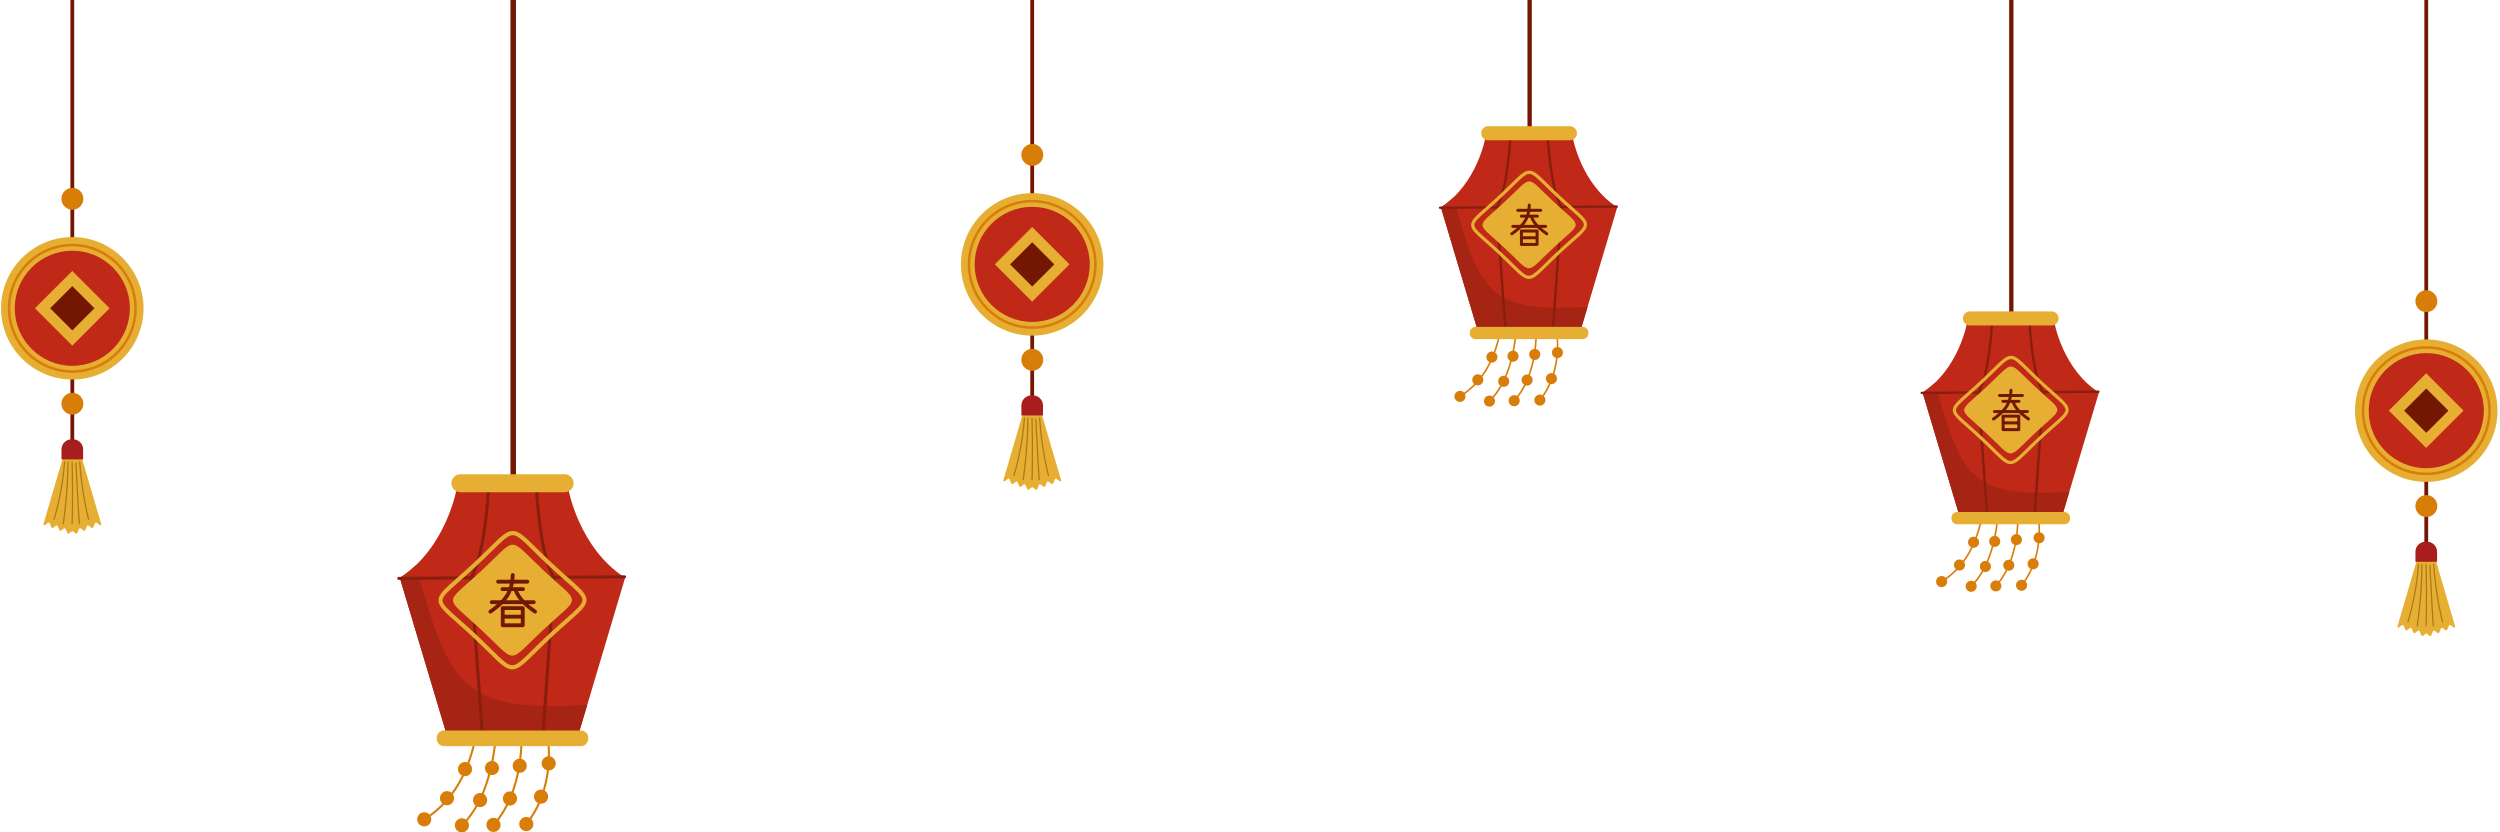 <svg width="973" height="324" viewBox="0 0 973 324" fill="none" xmlns="http://www.w3.org/2000/svg">
<path fill-rule="evenodd" clip-rule="evenodd" d="M198.67 -209.2C198.67 -209.79 199.15 -210.27 199.74 -210.27C200.33 -210.27 200.81 -209.79 200.81 -209.2V196.18C200.81 196.77 200.33 197.25 199.74 197.25C199.15 197.25 198.67 196.77 198.67 196.18V-209.2Z" fill="#731602"/>
<path fill-rule="evenodd" clip-rule="evenodd" d="M185.39 284.09C185.44 283.87 185.66 283.74 185.88 283.78C186.1 283.83 186.24 284.05 186.19 284.27L185.94 285.38C183.83 294.65 180.12 310.92 163.78 320.19C163.59 320.3 163.34 320.23 163.23 320.04C163.12 319.85 163.19 319.6 163.38 319.49C179.41 310.39 183.07 294.35 185.15 285.21L185.39 284.09Z" fill="#D87D07"/>
<path fill-rule="evenodd" clip-rule="evenodd" d="M180.84 296.59C182.36 296.51 183.65 297.68 183.73 299.19C183.81 300.71 182.64 302.01 181.13 302.09C179.61 302.17 178.31 301 178.24 299.49C178.15 297.97 179.32 296.67 180.84 296.59Z" fill="#D87D07"/>
<path fill-rule="evenodd" clip-rule="evenodd" d="M173.84 307.9C175.36 307.82 176.66 308.99 176.73 310.5C176.81 312.02 175.64 313.32 174.12 313.4C172.6 313.48 171.3 312.31 171.23 310.8C171.15 309.28 172.32 307.98 173.84 307.9Z" fill="#D87D07"/>
<path fill-rule="evenodd" clip-rule="evenodd" d="M164.96 316.14C166.48 316.06 167.78 317.23 167.86 318.75C167.94 320.27 166.77 321.56 165.25 321.64C163.73 321.72 162.44 320.55 162.36 319.04C162.27 317.52 163.44 316.22 164.96 316.14Z" fill="#D87D07"/>
<path fill-rule="evenodd" clip-rule="evenodd" d="M192.67 283.22C192.67 282.99 192.85 282.81 193.08 282.81C193.3 282.81 193.48 282.99 193.48 283.22C193.48 283.3 193.5 309.92 178.73 322.76C178.56 322.91 178.3 322.89 178.16 322.72C178.01 322.55 178.03 322.3 178.2 322.15C192.69 309.55 192.67 283.29 192.67 283.22Z" fill="#D87D07"/>
<path fill-rule="evenodd" clip-rule="evenodd" d="M190.79 296.25C192.26 295.87 193.76 296.76 194.14 298.23C194.52 299.7 193.63 301.2 192.16 301.58C190.69 301.96 189.19 301.07 188.81 299.6C188.43 298.13 189.32 296.63 190.79 296.25Z" fill="#D87D07"/>
<path fill-rule="evenodd" clip-rule="evenodd" d="M186.17 308.72C187.64 308.34 189.14 309.23 189.52 310.7C189.9 312.17 189.01 313.67 187.54 314.05C186.07 314.43 184.57 313.54 184.19 312.07C183.81 310.6 184.69 309.1 186.17 308.72Z" fill="#D87D07"/>
<path fill-rule="evenodd" clip-rule="evenodd" d="M179.09 318.55C180.56 318.17 182.06 319.06 182.44 320.53C182.82 322 181.93 323.51 180.46 323.88C178.99 324.26 177.49 323.37 177.11 321.9C176.73 320.44 177.62 318.93 179.09 318.55Z" fill="#D87D07"/>
<path fill-rule="evenodd" clip-rule="evenodd" d="M202.52 284.73C202.51 284.51 202.68 284.31 202.9 284.3C203.12 284.29 203.32 284.46 203.33 284.68C203.33 284.75 205.02 308.88 191.12 322.65C190.96 322.81 190.7 322.81 190.55 322.65C190.39 322.49 190.39 322.24 190.55 322.08C204.18 308.56 202.52 284.79 202.52 284.73Z" fill="#D87D07"/>
<path fill-rule="evenodd" clip-rule="evenodd" d="M201.42 295.41C202.86 294.94 204.42 295.72 204.89 297.17C205.36 298.62 204.58 300.17 203.13 300.65C201.69 301.12 200.13 300.34 199.65 298.89C199.19 297.44 199.97 295.89 201.42 295.41Z" fill="#D87D07"/>
<path fill-rule="evenodd" clip-rule="evenodd" d="M197.62 308.15C199.06 307.68 200.62 308.46 201.1 309.91C201.57 311.36 200.79 312.91 199.34 313.39C197.9 313.86 196.34 313.08 195.86 311.63C195.39 310.19 196.18 308.63 197.62 308.15Z" fill="#D87D07"/>
<path fill-rule="evenodd" clip-rule="evenodd" d="M191.21 318.43C192.65 317.96 194.21 318.74 194.69 320.19C195.16 321.64 194.38 323.19 192.93 323.67C191.48 324.14 189.93 323.36 189.45 321.91C188.97 320.46 189.76 318.91 191.21 318.43Z" fill="#D87D07"/>
<path fill-rule="evenodd" clip-rule="evenodd" d="M212.85 287.8C212.82 287.58 212.97 287.37 213.19 287.34C213.41 287.31 213.62 287.46 213.65 287.68C213.66 287.74 216.98 307.75 203.99 322.39C203.84 322.56 203.59 322.57 203.42 322.42C203.25 322.27 203.24 322.02 203.38 321.85C216.12 307.49 212.86 287.85 212.85 287.8Z" fill="#D87D07"/>
<path fill-rule="evenodd" clip-rule="evenodd" d="M212.53 294.54C213.94 293.97 215.55 294.66 216.11 296.07C216.68 297.48 215.99 299.09 214.58 299.65C213.17 300.22 211.56 299.53 211 298.12C210.43 296.71 211.12 295.11 212.53 294.54Z" fill="#D87D07"/>
<path fill-rule="evenodd" clip-rule="evenodd" d="M209.55 307.5C210.96 306.93 212.56 307.62 213.13 309.03C213.7 310.44 213.01 312.05 211.6 312.61C210.19 313.18 208.58 312.49 208.02 311.08C207.46 309.67 208.14 308.07 209.55 307.5Z" fill="#D87D07"/>
<path fill-rule="evenodd" clip-rule="evenodd" d="M203.81 318.17C205.22 317.6 206.83 318.29 207.39 319.7C207.95 321.11 207.27 322.71 205.86 323.28C204.45 323.84 202.85 323.16 202.28 321.75C201.72 320.34 202.4 318.74 203.81 318.17Z" fill="#D87D07"/>
<path fill-rule="evenodd" clip-rule="evenodd" d="M177.76 190.16C177.76 190.16 173.72 213.35 155.52 224.94C184.81 224.94 214.1 224.94 243.4 224.94C225.21 213.35 221.16 190.16 221.16 190.16C206.19 189.8 192.73 189.8 177.76 190.16Z" fill="#C02817"/>
<path fill-rule="evenodd" clip-rule="evenodd" d="M161.78 220.05C159.91 221.82 157.83 223.48 155.52 224.95H163.17C162.72 223.36 162.26 221.73 161.78 220.05Z" fill="#C02817"/>
<path fill-rule="evenodd" clip-rule="evenodd" d="M155.56 224.73L243.36 224.63L225.55 284.44L173.45 284.54L155.56 224.73Z" fill="#C02817"/>
<path fill-rule="evenodd" clip-rule="evenodd" d="M155.56 224.73L163.1 224.72C175.38 267.89 180.72 277 228.54 274.37L225.54 284.44L173.44 284.54L155.56 224.73Z" fill="#A52414"/>
<path fill-rule="evenodd" clip-rule="evenodd" d="M190.11 190.26C190.11 190.26 188.99 215.29 183.4 224.78C194.11 224.78 204.82 224.78 215.53 224.78C209.94 215.29 208.82 190.26 208.82 190.26C201.55 189.86 197.37 189.86 190.11 190.26Z" fill="#C02817"/>
<path fill-rule="evenodd" clip-rule="evenodd" d="M190.68 190.83C190.49 194.39 189.19 214.89 184.41 224.19H214.52C209.74 214.89 208.44 194.4 208.25 190.83C204.9 190.65 202.19 190.56 199.47 190.56C196.74 190.55 194.03 190.64 190.68 190.83ZM182.88 224.48C188.33 215.24 189.48 190.94 189.51 190.25C189.52 189.94 189.76 189.68 190.07 189.67C193.73 189.47 196.6 189.36 199.46 189.36C202.31 189.36 205.18 189.46 208.85 189.67C209.15 189.69 209.4 189.93 209.41 190.24C209.41 190.31 210.52 215.08 216.03 224.46C216.09 224.55 216.13 224.67 216.13 224.79C216.13 225.12 215.86 225.39 215.53 225.39H183.4C183.3 225.39 183.19 225.36 183.1 225.31C182.81 225.13 182.72 224.76 182.88 224.48Z" fill="#881E0E"/>
<path fill-rule="evenodd" clip-rule="evenodd" d="M183.3 224.88L215.62 224.83L211.19 287.79L187.89 287.85L183.3 224.88Z" fill="#C02817"/>
<path fill-rule="evenodd" clip-rule="evenodd" d="M212.11 274.76L211.19 287.8L187.89 287.85L186.55 269.52C192.7 272.98 200.77 274.53 212.11 274.76Z" fill="#A52414"/>
<path fill-rule="evenodd" clip-rule="evenodd" d="M183.34 224.29L215.62 224.24C215.95 224.24 216.22 224.51 216.22 224.84V224.88L211.79 287.84C211.77 288.17 211.48 288.42 211.15 288.4L187.89 288.44C187.57 288.44 187.32 288.19 187.3 287.89L182.71 224.93C182.69 224.6 182.93 224.31 183.26 224.29C183.28 224.28 183.31 224.28 183.34 224.29ZM214.98 225.43L183.94 225.48L188.44 287.25L210.63 287.2L214.98 225.43Z" fill="#881E0E"/>
<path fill-rule="evenodd" clip-rule="evenodd" d="M179.17 184.58H219.76C221.68 184.58 223.26 186.15 223.26 188.08C223.26 190 221.69 191.58 219.76 191.58H179.17C177.25 191.58 175.67 190.01 175.67 188.08C175.67 186.15 177.24 184.58 179.17 184.58Z" fill="#E6AF33"/>
<path fill-rule="evenodd" clip-rule="evenodd" d="M155.21 225.69C154.88 225.69 154.61 225.43 154.61 225.1C154.61 224.77 154.87 224.51 155.2 224.51L243.06 223.91C243.39 223.91 243.66 224.17 243.66 224.5C243.66 224.83 243.4 225.09 243.07 225.09L155.21 225.69Z" fill="#881E0E"/>
<path fill-rule="evenodd" clip-rule="evenodd" d="M172.8 284.31H226.12C227.66 284.31 228.93 285.57 228.93 287.12V287.59C228.93 289.13 227.67 290.4 226.12 290.4H172.8C171.26 290.4 169.99 289.14 169.99 287.59V287.12C169.99 285.58 171.26 284.31 172.8 284.31Z" fill="#E6AF33"/>
<path fill-rule="evenodd" clip-rule="evenodd" d="M185.25 220.44C182.72 222.79 180.56 224.7 178.76 226.29C174.41 230.13 172.24 232.04 172.23 233.67C172.22 235.29 174.38 237.19 178.7 241.01C180.49 242.59 182.63 244.48 185.15 246.83C187.66 249.18 189.69 251.18 191.38 252.85C195.48 256.9 197.54 258.92 199.35 258.92C201.18 258.92 203.25 256.88 207.39 252.81C209.1 251.13 211.15 249.12 213.67 246.76C216.2 244.41 218.36 242.5 220.16 240.91C224.51 237.07 226.68 235.16 226.69 233.53C226.7 231.91 224.54 230.01 220.22 226.19C218.43 224.61 216.29 222.72 213.77 220.37C211.26 218.02 209.23 216.02 207.54 214.35C203.44 210.3 201.38 208.28 199.57 208.28C197.74 208.28 195.67 210.32 191.53 214.39C189.83 216.07 187.78 218.08 185.25 220.44ZM177.74 225.05C179.54 223.46 181.7 221.56 184.2 219.23C186.7 216.9 188.75 214.89 190.45 213.21C194.89 208.84 197.11 206.65 199.56 206.65C202.02 206.64 204.22 208.82 208.64 213.17C210.33 214.84 212.36 216.84 214.84 219.16C217.32 221.48 219.46 223.37 221.25 224.95C225.93 229.09 228.28 231.16 228.27 233.53C228.26 235.89 225.9 237.97 221.19 242.13C219.39 243.72 217.23 245.62 214.73 247.95C212.23 250.28 210.18 252.29 208.48 253.97C204.04 258.34 201.82 260.53 199.37 260.53C196.91 260.54 194.71 258.36 190.29 254.01C188.6 252.34 186.57 250.34 184.09 248.02C181.61 245.7 179.46 243.81 177.68 242.23C173 238.09 170.65 236.02 170.66 233.65C170.66 231.29 173.02 229.21 177.74 225.05Z" fill="#E6AF33"/>
<path fill-rule="evenodd" clip-rule="evenodd" d="M187.28 222.22C172.65 235.84 172.67 231.46 187.19 245.01C201.71 258.56 197.01 258.57 211.63 244.95C226.26 231.33 226.24 235.71 211.72 222.16C197.21 208.61 201.91 208.6 187.28 222.22Z" fill="#E6AF33"/>
<path fill-rule="evenodd" clip-rule="evenodd" d="M193.87 227.13C193.46 227.13 193.12 226.8 193.12 226.38C193.12 225.97 193.45 225.63 193.87 225.63H205.25C205.66 225.63 206 225.96 206 226.38C206 226.79 205.67 227.13 205.25 227.13H193.87Z" fill="#731602"/>
<path fill-rule="evenodd" clip-rule="evenodd" d="M195.57 230.03C195.16 230.03 194.82 229.7 194.82 229.28C194.82 228.87 195.15 228.53 195.57 228.53H203.55C203.96 228.53 204.3 228.86 204.3 229.28C204.3 229.69 203.97 230.03 203.55 230.03H195.57Z" fill="#731602"/>
<path fill-rule="evenodd" clip-rule="evenodd" d="M191.37 235.12C190.96 235.12 190.62 234.79 190.62 234.37C190.62 233.96 190.95 233.62 191.37 233.62H207.74C208.15 233.62 208.49 233.95 208.49 234.37C208.49 234.78 208.16 235.12 207.74 235.12H191.37Z" fill="#731602"/>
<path fill-rule="evenodd" clip-rule="evenodd" d="M198.81 223.77C198.82 223.36 199.16 223.03 199.57 223.04C199.98 223.05 200.31 223.39 200.3 223.8C200.2 227.71 199.2 230.53 197.58 232.84C195.98 235.13 193.8 236.87 191.3 238.66C190.97 238.9 190.5 238.82 190.26 238.49C190.02 238.16 190.1 237.69 190.43 237.45C192.82 235.74 194.88 234.09 196.35 231.99C197.82 229.92 198.72 227.35 198.81 223.77Z" fill="#731602"/>
<path fill-rule="evenodd" clip-rule="evenodd" d="M199.84 229.61C199.7 229.22 199.9 228.8 200.28 228.65C200.67 228.51 201.09 228.71 201.24 229.09C201.91 230.91 202.91 232.39 204.16 233.7C205.44 235.04 206.97 236.23 208.68 237.45C209.01 237.69 209.09 238.15 208.85 238.49C208.61 238.82 208.15 238.9 207.81 238.66C206.04 237.4 204.43 236.15 203.08 234.72C201.69 233.28 200.58 231.64 199.84 229.61Z" fill="#731602"/>
<path fill-rule="evenodd" clip-rule="evenodd" d="M195.67 235.92H203.46C203.87 235.92 204.21 236.25 204.21 236.67V243.36C204.21 243.77 203.88 244.11 203.46 244.11H195.67C195.26 244.11 194.92 243.78 194.92 243.36V236.67C194.92 236.25 195.25 235.92 195.67 235.92ZM202.7 237.41H196.41V242.6H202.7V237.41Z" fill="#731602"/>
<path fill-rule="evenodd" clip-rule="evenodd" d="M196.06 240.76C195.65 240.76 195.31 240.43 195.31 240.01C195.31 239.6 195.64 239.26 196.06 239.26H203.05C203.46 239.26 203.8 239.59 203.8 240.01C203.8 240.42 203.47 240.76 203.05 240.76H196.06Z" fill="#731602"/>
<path fill-rule="evenodd" clip-rule="evenodd" d="M781.96 -187.09C781.96 -187.55 782.34 -187.93 782.8 -187.93C783.26 -187.93 783.64 -187.55 783.64 -187.09V130.28C783.64 130.75 783.26 131.12 782.8 131.12C782.33 131.12 781.96 130.74 781.96 130.28V-187.09Z" fill="#731602"/>
<path fill-rule="evenodd" clip-rule="evenodd" d="M771.57 199.1C771.61 198.93 771.78 198.82 771.95 198.86C772.12 198.9 772.23 199.07 772.19 199.24L771.99 200.11C770.34 207.37 767.43 220.1 754.64 227.36C754.49 227.45 754.29 227.39 754.21 227.24C754.12 227.09 754.18 226.89 754.33 226.81C766.88 219.69 769.74 207.13 771.37 199.97L771.57 199.1Z" fill="#D87D07"/>
<path fill-rule="evenodd" clip-rule="evenodd" d="M768 208.89C769.19 208.83 770.2 209.74 770.27 210.93C770.33 212.12 769.42 213.13 768.23 213.2C767.04 213.26 766.03 212.35 765.96 211.16C765.9 209.97 766.82 208.96 768 208.89Z" fill="#D87D07"/>
<path fill-rule="evenodd" clip-rule="evenodd" d="M762.52 217.74C763.71 217.68 764.72 218.59 764.79 219.78C764.85 220.97 763.94 221.99 762.75 222.05C761.56 222.11 760.55 221.2 760.48 220.01C760.42 218.82 761.33 217.81 762.52 217.74Z" fill="#D87D07"/>
<path fill-rule="evenodd" clip-rule="evenodd" d="M755.57 224.2C756.76 224.14 757.77 225.05 757.84 226.24C757.9 227.43 756.99 228.44 755.8 228.51C754.61 228.57 753.6 227.66 753.53 226.47C753.47 225.27 754.38 224.26 755.57 224.2Z" fill="#D87D07"/>
<path fill-rule="evenodd" clip-rule="evenodd" d="M777.27 198.42C777.27 198.24 777.41 198.1 777.59 198.1C777.77 198.1 777.91 198.24 777.91 198.42C777.91 198.48 777.92 219.33 766.36 229.37C766.23 229.49 766.03 229.47 765.91 229.34C765.8 229.21 765.81 229.01 765.94 228.89C777.28 219.03 777.27 198.48 777.27 198.42Z" fill="#D87D07"/>
<path fill-rule="evenodd" clip-rule="evenodd" d="M775.8 208.62C776.95 208.32 778.13 209.02 778.43 210.17C778.73 211.32 778.03 212.5 776.88 212.8C775.73 213.1 774.55 212.4 774.25 211.25C773.95 210.1 774.64 208.92 775.8 208.62Z" fill="#D87D07"/>
<path fill-rule="evenodd" clip-rule="evenodd" d="M772.18 218.39C773.33 218.09 774.51 218.79 774.81 219.94C775.11 221.09 774.41 222.27 773.26 222.57C772.11 222.87 770.93 222.17 770.63 221.02C770.33 219.86 771.02 218.68 772.18 218.39Z" fill="#D87D07"/>
<path fill-rule="evenodd" clip-rule="evenodd" d="M766.64 226.09C767.79 225.79 768.97 226.49 769.27 227.64C769.57 228.79 768.87 229.97 767.72 230.27C766.57 230.57 765.389 229.87 765.089 228.72C764.789 227.56 765.49 226.38 766.64 226.09Z" fill="#D87D07"/>
<path fill-rule="evenodd" clip-rule="evenodd" d="M784.98 199.6C784.97 199.42 785.1 199.27 785.28 199.26C785.46 199.25 785.61 199.38 785.62 199.56C785.62 199.61 786.94 218.5 776.06 229.29C775.93 229.41 775.73 229.41 775.61 229.29C775.49 229.17 775.49 228.97 775.61 228.84C786.28 218.26 784.98 199.65 784.98 199.6Z" fill="#D87D07"/>
<path fill-rule="evenodd" clip-rule="evenodd" d="M784.12 207.97C785.25 207.6 786.47 208.21 786.84 209.35C787.21 210.48 786.59 211.7 785.46 212.07C784.33 212.44 783.11 211.83 782.74 210.69C782.37 209.55 782.99 208.34 784.12 207.97Z" fill="#D87D07"/>
<path fill-rule="evenodd" clip-rule="evenodd" d="M781.15 217.94C782.28 217.57 783.5 218.18 783.87 219.32C784.24 220.45 783.62 221.67 782.49 222.04C781.36 222.41 780.14 221.8 779.77 220.66C779.4 219.53 780.01 218.32 781.15 217.94Z" fill="#D87D07"/>
<path fill-rule="evenodd" clip-rule="evenodd" d="M776.12 225.99C777.25 225.62 778.469 226.23 778.839 227.37C779.209 228.5 778.599 229.72 777.459 230.09C776.329 230.46 775.11 229.85 774.74 228.71C774.38 227.58 774.99 226.36 776.12 225.99Z" fill="#D87D07"/>
<path fill-rule="evenodd" clip-rule="evenodd" d="M793.07 202.01C793.04 201.84 793.16 201.67 793.33 201.65C793.5 201.62 793.67 201.74 793.69 201.92C793.7 201.96 796.3 217.63 786.13 229.09C786.01 229.22 785.81 229.23 785.68 229.12C785.55 229 785.54 228.8 785.65 228.67C795.63 217.43 793.08 202.05 793.07 202.01Z" fill="#D87D07"/>
<path fill-rule="evenodd" clip-rule="evenodd" d="M792.82 207.29C793.93 206.85 795.18 207.38 795.62 208.49C796.06 209.6 795.53 210.85 794.42 211.29C793.31 211.73 792.06 211.2 791.62 210.09C791.18 208.98 791.71 207.73 792.82 207.29Z" fill="#D87D07"/>
<path fill-rule="evenodd" clip-rule="evenodd" d="M790.49 217.43C791.59 216.99 792.85 217.52 793.29 218.63C793.73 219.74 793.2 220.99 792.09 221.43C790.98 221.87 789.73 221.34 789.29 220.23C788.85 219.13 789.38 217.88 790.49 217.43Z" fill="#D87D07"/>
<path fill-rule="evenodd" clip-rule="evenodd" d="M785.989 225.79C787.089 225.35 788.35 225.88 788.79 226.99C789.23 228.09 788.699 229.35 787.589 229.79C786.479 230.23 785.23 229.7 784.79 228.59C784.35 227.48 784.889 226.23 785.989 225.79Z" fill="#D87D07"/>
<path fill-rule="evenodd" clip-rule="evenodd" d="M765.6 125.57C765.6 125.57 762.43 143.72 748.19 152.8C771.12 152.8 794.06 152.8 816.99 152.8C802.75 143.72 799.58 125.57 799.58 125.57C787.86 125.29 777.32 125.29 765.6 125.57Z" fill="#C02817"/>
<path fill-rule="evenodd" clip-rule="evenodd" d="M753.09 148.96C751.62 150.35 750 151.65 748.19 152.8H754.18C753.82 151.56 753.46 150.28 753.09 148.96Z" fill="#C02817"/>
<path fill-rule="evenodd" clip-rule="evenodd" d="M748.22 152.63L816.96 152.55L803.01 199.38L762.22 199.45L748.22 152.63Z" fill="#C02817"/>
<path fill-rule="evenodd" clip-rule="evenodd" d="M748.22 152.63L754.13 152.62C763.74 186.41 767.93 193.55 805.36 191.49L803.01 199.37L762.22 199.45L748.22 152.63Z" fill="#A52414"/>
<path fill-rule="evenodd" clip-rule="evenodd" d="M775.26 125.64C775.26 125.64 774.38 145.24 770.01 152.67C778.39 152.67 786.78 152.67 795.16 152.67C790.78 145.24 789.91 125.64 789.91 125.64C784.22 125.33 780.95 125.33 775.26 125.64Z" fill="#C02817"/>
<path fill-rule="evenodd" clip-rule="evenodd" d="M775.71 126.09C775.56 128.88 774.54 144.93 770.8 152.21H794.38C790.64 144.93 789.62 128.88 789.47 126.09C786.84 125.95 784.72 125.88 782.59 125.88C780.45 125.87 778.33 125.95 775.71 126.09ZM769.61 152.43C773.87 145.2 774.78 126.17 774.8 125.63C774.8 125.39 775 125.19 775.24 125.17C778.11 125.01 780.35 124.93 782.59 124.93C784.82 124.93 787.07 125.01 789.94 125.17C790.18 125.18 790.37 125.37 790.38 125.61C790.38 125.67 791.25 145.06 795.56 152.4C795.61 152.47 795.64 152.56 795.64 152.66C795.64 152.92 795.43 153.13 795.17 153.13H770.02C769.94 153.13 769.86 153.11 769.78 153.07C769.55 152.94 769.48 152.65 769.61 152.43Z" fill="#881E0E"/>
<path fill-rule="evenodd" clip-rule="evenodd" d="M769.93 152.75L795.24 152.71L791.77 202L773.52 202.04L769.93 152.75Z" fill="#C02817"/>
<path fill-rule="evenodd" clip-rule="evenodd" d="M792.49 191.8L791.77 202.01L773.53 202.05L772.48 187.7C777.29 190.41 783.61 191.62 792.49 191.8Z" fill="#A52414"/>
<path fill-rule="evenodd" clip-rule="evenodd" d="M769.96 152.28L795.23 152.24C795.49 152.24 795.7 152.45 795.7 152.71V152.74L792.23 202.03C792.21 202.29 791.99 202.48 791.73 202.47L773.52 202.51C773.27 202.51 773.07 202.32 773.05 202.08L769.46 152.79C769.44 152.53 769.64 152.31 769.89 152.29C769.92 152.28 769.94 152.28 769.96 152.28ZM794.74 153.18L770.44 153.22L773.96 201.58L791.33 201.54L794.74 153.18Z" fill="#881E0E"/>
<path fill-rule="evenodd" clip-rule="evenodd" d="M766.7 121.19H798.48C799.99 121.19 801.22 122.42 801.22 123.93C801.22 125.44 799.99 126.67 798.48 126.67H766.7C765.19 126.67 763.96 125.44 763.96 123.93C763.96 122.43 765.19 121.19 766.7 121.19Z" fill="#E6AF33"/>
<path fill-rule="evenodd" clip-rule="evenodd" d="M747.94 153.38C747.68 153.38 747.47 153.17 747.47 152.92C747.47 152.67 747.68 152.46 747.93 152.46L816.71 151.99C816.97 151.99 817.18 152.19 817.18 152.45C817.18 152.7 816.97 152.91 816.72 152.91L747.94 153.38Z" fill="#881E0E"/>
<path fill-rule="evenodd" clip-rule="evenodd" d="M761.71 199.28H803.46C804.67 199.28 805.66 200.27 805.66 201.48V201.85C805.66 203.06 804.67 204.05 803.46 204.05H761.71C760.5 204.05 759.51 203.06 759.51 201.85V201.48C759.52 200.27 760.5 199.28 761.71 199.28Z" fill="#E6AF33"/>
<path fill-rule="evenodd" clip-rule="evenodd" d="M771.46 149.27C769.48 151.11 767.79 152.61 766.38 153.85C762.98 156.85 761.27 158.35 761.27 159.62C761.26 160.89 762.95 162.38 766.33 165.36C767.73 166.6 769.41 168.08 771.38 169.92C773.35 171.76 774.94 173.32 776.26 174.63C779.47 177.8 781.08 179.39 782.5 179.38C783.93 179.38 785.55 177.78 788.79 174.6C790.13 173.28 791.73 171.71 793.71 169.86C795.69 168.02 797.38 166.53 798.79 165.28C802.2 162.28 803.9 160.78 803.9 159.51C803.91 158.24 802.22 156.75 798.84 153.77C797.44 152.53 795.76 151.05 793.79 149.21C791.82 147.37 790.23 145.81 788.91 144.5C785.7 141.33 784.09 139.74 782.67 139.75C781.24 139.75 779.62 141.35 776.38 144.54C775.05 145.85 773.44 147.43 771.46 149.27ZM765.58 152.88C766.99 151.64 768.68 150.15 770.64 148.32C772.6 146.49 774.2 144.92 775.53 143.61C779.01 140.19 780.75 138.48 782.66 138.47C784.58 138.46 786.31 140.17 789.77 143.58C791.09 144.89 792.68 146.45 794.63 148.27C796.57 150.08 798.25 151.57 799.65 152.8C803.32 156.04 805.15 157.66 805.14 159.51C805.13 161.36 803.29 162.99 799.6 166.24C798.19 167.48 796.5 168.97 794.54 170.8C792.58 172.63 790.98 174.2 789.65 175.51C786.17 178.93 784.43 180.64 782.51 180.65C780.59 180.66 778.86 178.95 775.4 175.54C774.08 174.23 772.49 172.67 770.54 170.85C768.6 169.04 766.92 167.55 765.52 166.32C761.85 163.08 760.02 161.46 760.03 159.61C760.04 157.76 761.89 156.14 765.58 152.88Z" fill="#E6AF33"/>
<path fill-rule="evenodd" clip-rule="evenodd" d="M773.05 150.67C761.6 161.34 761.61 157.9 772.98 168.52C784.35 179.13 780.67 179.14 792.12 168.47C803.57 157.8 803.56 161.24 792.19 150.62C780.82 140.01 784.5 140 773.05 150.67Z" fill="#E6AF33"/>
<path fill-rule="evenodd" clip-rule="evenodd" d="M778.21 154.51C777.89 154.51 777.63 154.25 777.63 153.92C777.63 153.6 777.89 153.34 778.21 153.34H787.12C787.44 153.34 787.7 153.6 787.7 153.92C787.7 154.24 787.44 154.51 787.12 154.51H778.21Z" fill="#731602"/>
<path fill-rule="evenodd" clip-rule="evenodd" d="M779.54 156.78C779.22 156.78 778.96 156.52 778.96 156.2C778.96 155.88 779.22 155.62 779.54 155.62H785.79C786.11 155.62 786.37 155.88 786.37 156.2C786.37 156.52 786.11 156.78 785.79 156.78H779.54Z" fill="#731602"/>
<path fill-rule="evenodd" clip-rule="evenodd" d="M776.25 160.76C775.93 160.76 775.67 160.5 775.67 160.18C775.67 159.86 775.93 159.6 776.25 159.6H789.06C789.38 159.6 789.64 159.86 789.64 160.18C789.64 160.5 789.38 160.76 789.06 160.76H776.25Z" fill="#731602"/>
<path fill-rule="evenodd" clip-rule="evenodd" d="M782.08 151.88C782.09 151.56 782.35 151.3 782.68 151.31C783 151.32 783.26 151.58 783.25 151.91C783.17 154.97 782.39 157.18 781.12 158.99C779.87 160.78 778.16 162.15 776.2 163.55C775.94 163.74 775.57 163.68 775.39 163.41C775.2 163.15 775.26 162.78 775.53 162.6C777.4 161.26 779.02 159.97 780.17 158.33C781.3 156.69 782.01 154.68 782.08 151.88Z" fill="#731602"/>
<path fill-rule="evenodd" clip-rule="evenodd" d="M782.88 156.45C782.77 156.15 782.92 155.81 783.23 155.7C783.53 155.59 783.87 155.74 783.98 156.05C784.5 157.48 785.29 158.63 786.27 159.66C787.27 160.71 788.47 161.64 789.81 162.6C790.07 162.79 790.13 163.15 789.95 163.41C789.76 163.67 789.4 163.73 789.14 163.55C787.75 162.56 786.5 161.59 785.43 160.47C784.33 159.32 783.46 158.04 782.88 156.45Z" fill="#731602"/>
<path fill-rule="evenodd" clip-rule="evenodd" d="M779.61 161.39H785.71C786.03 161.39 786.29 161.65 786.29 161.97V167.2C786.29 167.52 786.03 167.79 785.71 167.79H779.61C779.29 167.79 779.03 167.53 779.03 167.2V161.97C779.03 161.65 779.29 161.39 779.61 161.39ZM785.13 162.56H780.2V166.63H785.13V162.56Z" fill="#731602"/>
<path fill-rule="evenodd" clip-rule="evenodd" d="M779.93 165.18C779.61 165.18 779.35 164.92 779.35 164.6C779.35 164.28 779.61 164.02 779.93 164.02H785.4C785.72 164.02 785.98 164.28 785.98 164.6C785.98 164.92 785.72 165.18 785.4 165.18H779.93Z" fill="#731602"/>
<path fill-rule="evenodd" clip-rule="evenodd" d="M594.49 -259.16C594.49 -259.62 594.87 -260 595.33 -260C595.79 -260 596.17 -259.62 596.17 -259.16V58.21C596.17 58.68 595.79 59.05 595.33 59.05C594.86 59.05 594.49 58.67 594.49 58.21V-259.16Z" fill="#731602"/>
<path fill-rule="evenodd" clip-rule="evenodd" d="M584.1 127.03C584.14 126.86 584.31 126.75 584.48 126.79C584.65 126.83 584.76 127 584.72 127.17L584.52 128.04C582.87 135.3 579.96 148.03 567.17 155.29C567.02 155.38 566.82 155.32 566.74 155.17C566.65 155.02 566.71 154.82 566.86 154.74C579.41 147.62 582.27 135.06 583.9 127.9L584.1 127.03Z" fill="#D87D07"/>
<path fill-rule="evenodd" clip-rule="evenodd" d="M580.53 136.82C581.72 136.76 582.73 137.67 582.8 138.86C582.86 140.05 581.95 141.06 580.76 141.13C579.57 141.19 578.56 140.28 578.49 139.09C578.43 137.9 579.35 136.89 580.53 136.82Z" fill="#D87D07"/>
<path fill-rule="evenodd" clip-rule="evenodd" d="M575.05 145.67C576.24 145.61 577.25 146.52 577.32 147.71C577.38 148.9 576.47 149.92 575.28 149.98C574.09 150.04 573.08 149.13 573.01 147.94C572.95 146.75 573.86 145.74 575.05 145.67Z" fill="#D87D07"/>
<path fill-rule="evenodd" clip-rule="evenodd" d="M568.1 152.13C569.29 152.07 570.3 152.98 570.37 154.17C570.43 155.36 569.52 156.37 568.33 156.44C567.14 156.5 566.13 155.59 566.06 154.4C566 153.2 566.91 152.19 568.1 152.13Z" fill="#D87D07"/>
<path fill-rule="evenodd" clip-rule="evenodd" d="M589.8 126.35C589.8 126.17 589.94 126.03 590.12 126.03C590.3 126.03 590.44 126.17 590.44 126.35C590.44 126.41 590.45 147.26 578.89 157.3C578.76 157.42 578.56 157.4 578.44 157.27C578.33 157.14 578.34 156.94 578.47 156.82C589.81 146.96 589.8 126.41 589.8 126.35Z" fill="#D87D07"/>
<path fill-rule="evenodd" clip-rule="evenodd" d="M588.33 136.55C589.48 136.25 590.66 136.95 590.96 138.1C591.26 139.25 590.56 140.43 589.41 140.73C588.26 141.03 587.08 140.33 586.78 139.18C586.48 138.03 587.17 136.85 588.33 136.55Z" fill="#D87D07"/>
<path fill-rule="evenodd" clip-rule="evenodd" d="M584.71 146.32C585.86 146.02 587.04 146.72 587.34 147.87C587.64 149.02 586.94 150.2 585.79 150.5C584.64 150.8 583.46 150.1 583.16 148.95C582.86 147.79 583.55 146.61 584.71 146.32Z" fill="#D87D07"/>
<path fill-rule="evenodd" clip-rule="evenodd" d="M579.17 154.02C580.32 153.72 581.5 154.42 581.8 155.57C582.1 156.72 581.4 157.9 580.25 158.2C579.1 158.5 577.92 157.8 577.62 156.65C577.32 155.49 578.02 154.31 579.17 154.02Z" fill="#D87D07"/>
<path fill-rule="evenodd" clip-rule="evenodd" d="M597.51 127.53C597.5 127.35 597.63 127.2 597.81 127.19C597.99 127.18 598.14 127.31 598.15 127.49C598.15 127.54 599.47 146.43 588.59 157.22C588.46 157.34 588.26 157.34 588.14 157.22C588.02 157.1 588.02 156.9 588.14 156.77C598.81 146.19 597.51 127.58 597.51 127.53Z" fill="#D87D07"/>
<path fill-rule="evenodd" clip-rule="evenodd" d="M596.65 135.9C597.78 135.53 599 136.14 599.37 137.28C599.74 138.41 599.12 139.63 597.99 140C596.86 140.37 595.64 139.76 595.27 138.62C594.9 137.48 595.52 136.27 596.65 135.9Z" fill="#D87D07"/>
<path fill-rule="evenodd" clip-rule="evenodd" d="M593.68 145.87C594.81 145.5 596.03 146.11 596.4 147.25C596.77 148.38 596.15 149.6 595.02 149.97C593.89 150.34 592.67 149.73 592.3 148.59C591.93 147.46 592.54 146.25 593.68 145.87Z" fill="#D87D07"/>
<path fill-rule="evenodd" clip-rule="evenodd" d="M588.65 153.92C589.78 153.55 591 154.16 591.37 155.3C591.74 156.43 591.13 157.65 589.99 158.02C588.86 158.39 587.64 157.78 587.27 156.64C586.91 155.51 587.52 154.29 588.65 153.92Z" fill="#D87D07"/>
<path fill-rule="evenodd" clip-rule="evenodd" d="M605.6 129.94C605.57 129.77 605.69 129.6 605.86 129.58C606.03 129.55 606.2 129.67 606.22 129.85C606.23 129.89 608.83 145.56 598.66 157.02C598.54 157.15 598.34 157.16 598.21 157.05C598.08 156.93 598.07 156.73 598.18 156.6C608.16 145.36 605.61 129.98 605.6 129.94Z" fill="#D87D07"/>
<path fill-rule="evenodd" clip-rule="evenodd" d="M605.35 135.22C606.46 134.78 607.71 135.31 608.15 136.42C608.59 137.53 608.06 138.78 606.95 139.22C605.84 139.66 604.59 139.13 604.15 138.02C603.71 136.91 604.24 135.66 605.35 135.22Z" fill="#D87D07"/>
<path fill-rule="evenodd" clip-rule="evenodd" d="M603.02 145.36C604.12 144.92 605.38 145.45 605.82 146.56C606.26 147.67 605.73 148.92 604.62 149.36C603.51 149.8 602.26 149.27 601.82 148.16C601.38 147.06 601.91 145.81 603.02 145.36Z" fill="#D87D07"/>
<path fill-rule="evenodd" clip-rule="evenodd" d="M598.52 153.72C599.62 153.28 600.88 153.81 601.32 154.92C601.76 156.02 601.23 157.28 600.12 157.72C599.01 158.16 597.76 157.63 597.32 156.52C596.88 155.41 597.42 154.16 598.52 153.72Z" fill="#D87D07"/>
<path fill-rule="evenodd" clip-rule="evenodd" d="M578.13 53.5C578.13 53.5 574.96 71.65 560.72 80.73C583.65 80.73 606.59 80.73 629.52 80.73C615.28 71.65 612.11 53.5 612.11 53.5C600.39 53.22 589.85 53.22 578.13 53.5Z" fill="#C02817"/>
<path fill-rule="evenodd" clip-rule="evenodd" d="M565.62 76.89C564.15 78.28 562.53 79.58 560.72 80.73H566.71C566.35 79.49 565.99 78.21 565.62 76.89Z" fill="#C02817"/>
<path fill-rule="evenodd" clip-rule="evenodd" d="M560.75 80.56L629.49 80.48L615.54 127.31L574.75 127.38L560.75 80.56Z" fill="#C02817"/>
<path fill-rule="evenodd" clip-rule="evenodd" d="M560.75 80.56L566.66 80.55C576.27 114.34 580.46 121.48 617.89 119.42L615.54 127.3L574.75 127.38L560.75 80.56Z" fill="#A52414"/>
<path fill-rule="evenodd" clip-rule="evenodd" d="M587.79 53.57C587.79 53.57 586.91 73.17 582.54 80.6C590.92 80.6 599.31 80.6 607.69 80.6C603.31 73.17 602.44 53.57 602.44 53.57C596.75 53.26 593.48 53.26 587.79 53.57Z" fill="#C02817"/>
<path fill-rule="evenodd" clip-rule="evenodd" d="M588.24 54.02C588.09 56.81 587.07 72.86 583.33 80.14H606.91C603.17 72.86 602.15 56.81 602 54.02C599.37 53.88 597.25 53.81 595.12 53.81C592.98 53.8 590.86 53.88 588.24 54.02ZM582.14 80.36C586.4 73.13 587.31 54.1 587.33 53.56C587.33 53.32 587.53 53.12 587.77 53.1C590.64 52.94 592.88 52.86 595.12 52.86C597.35 52.86 599.6 52.94 602.47 53.1C602.71 53.11 602.9 53.3 602.91 53.54C602.91 53.6 603.78 72.99 608.09 80.33C608.14 80.4 608.17 80.49 608.17 80.59C608.17 80.85 607.96 81.06 607.7 81.06H582.55C582.47 81.06 582.39 81.04 582.31 81C582.08 80.87 582.01 80.58 582.14 80.36Z" fill="#881E0E"/>
<path fill-rule="evenodd" clip-rule="evenodd" d="M582.46 80.68L607.77 80.64L604.3 129.93L586.05 129.97L582.46 80.68Z" fill="#C02817"/>
<path fill-rule="evenodd" clip-rule="evenodd" d="M605.02 119.73L604.3 129.94L586.06 129.98L585.01 115.63C589.82 118.34 596.14 119.55 605.02 119.73Z" fill="#A52414"/>
<path fill-rule="evenodd" clip-rule="evenodd" d="M582.49 80.21L607.76 80.17C608.02 80.17 608.23 80.38 608.23 80.64V80.67L604.76 129.96C604.74 130.22 604.52 130.41 604.26 130.4L586.05 130.44C585.8 130.44 585.6 130.25 585.58 130.01L581.99 80.72C581.97 80.46 582.17 80.24 582.42 80.22C582.45 80.21 582.47 80.21 582.49 80.21ZM607.27 81.11L582.97 81.15L586.49 129.51L603.86 129.47L607.27 81.11Z" fill="#881E0E"/>
<path fill-rule="evenodd" clip-rule="evenodd" d="M579.23 49.12H611.01C612.52 49.12 613.75 50.35 613.75 51.86C613.75 53.37 612.52 54.6 611.01 54.6H579.23C577.72 54.6 576.49 53.37 576.49 51.86C576.49 50.36 577.72 49.12 579.23 49.12Z" fill="#E6AF33"/>
<path fill-rule="evenodd" clip-rule="evenodd" d="M560.47 81.31C560.21 81.31 560 81.1 560 80.85C560 80.6 560.21 80.39 560.46 80.39L629.24 79.92C629.5 79.92 629.71 80.12 629.71 80.38C629.71 80.63 629.5 80.84 629.25 80.84L560.47 81.31Z" fill="#881E0E"/>
<path fill-rule="evenodd" clip-rule="evenodd" d="M574.24 127.21H615.99C617.2 127.21 618.19 128.2 618.19 129.41V129.78C618.19 130.99 617.2 131.98 615.99 131.98H574.24C573.03 131.98 572.04 130.99 572.04 129.78V129.41C572.05 128.2 573.03 127.21 574.24 127.21Z" fill="#E6AF33"/>
<path fill-rule="evenodd" clip-rule="evenodd" d="M583.99 77.2C582.01 79.04 580.32 80.54 578.91 81.78C575.51 84.78 573.8 86.28 573.8 87.55C573.79 88.82 575.48 90.31 578.86 93.29C580.26 94.53 581.94 96.01 583.91 97.85C585.88 99.69 587.47 101.25 588.79 102.56C592 105.73 593.61 107.32 595.03 107.31C596.46 107.31 598.08 105.71 601.32 102.53C602.66 101.21 604.26 99.64 606.24 97.79C608.22 95.95 609.91 94.46 611.32 93.21C614.73 90.21 616.43 88.71 616.43 87.44C616.44 86.17 614.75 84.68 611.37 81.7C609.97 80.46 608.29 78.98 606.32 77.14C604.35 75.3 602.76 73.74 601.44 72.43C598.23 69.26 596.62 67.67 595.2 67.68C593.77 67.68 592.15 69.28 588.91 72.47C587.58 73.78 585.97 75.36 583.99 77.2ZM578.11 80.81C579.52 79.57 581.21 78.08 583.17 76.25C585.13 74.42 586.73 72.85 588.06 71.54C591.54 68.12 593.28 66.41 595.19 66.4C597.11 66.39 598.84 68.1 602.3 71.51C603.62 72.82 605.21 74.38 607.16 76.2C609.1 78.01 610.78 79.5 612.18 80.73C615.85 83.97 617.68 85.59 617.67 87.44C617.66 89.29 615.82 90.92 612.13 94.17C610.72 95.41 609.03 96.9 607.07 98.73C605.11 100.56 603.51 102.13 602.18 103.44C598.7 106.86 596.96 108.57 595.04 108.58C593.12 108.59 591.39 106.88 587.93 103.47C586.61 102.16 585.02 100.6 583.07 98.78C581.13 96.97 579.45 95.48 578.05 94.25C574.38 91.01 572.55 89.39 572.56 87.54C572.57 85.69 574.42 84.07 578.11 80.81Z" fill="#E6AF33"/>
<path fill-rule="evenodd" clip-rule="evenodd" d="M585.58 78.6C574.13 89.27 574.14 85.83 585.51 96.45C596.88 107.06 593.2 107.07 604.65 96.4C616.1 85.73 616.09 89.17 604.72 78.55C593.35 67.94 597.03 67.93 585.58 78.6Z" fill="#E6AF33"/>
<path fill-rule="evenodd" clip-rule="evenodd" d="M590.74 82.44C590.42 82.44 590.16 82.18 590.16 81.85C590.16 81.53 590.42 81.27 590.74 81.27H599.65C599.97 81.27 600.23 81.53 600.23 81.85C600.23 82.17 599.97 82.44 599.65 82.44H590.74Z" fill="#731602"/>
<path fill-rule="evenodd" clip-rule="evenodd" d="M592.07 84.71C591.75 84.71 591.49 84.45 591.49 84.13C591.49 83.81 591.75 83.55 592.07 83.55H598.32C598.64 83.55 598.9 83.81 598.9 84.13C598.9 84.45 598.64 84.71 598.32 84.71H592.07Z" fill="#731602"/>
<path fill-rule="evenodd" clip-rule="evenodd" d="M588.78 88.69C588.46 88.69 588.2 88.43 588.2 88.11C588.2 87.79 588.46 87.53 588.78 87.53H601.59C601.91 87.53 602.17 87.79 602.17 88.11C602.17 88.43 601.91 88.69 601.59 88.69H588.78Z" fill="#731602"/>
<path fill-rule="evenodd" clip-rule="evenodd" d="M594.61 79.81C594.62 79.49 594.88 79.23 595.21 79.24C595.53 79.25 595.79 79.51 595.78 79.84C595.7 82.9 594.92 85.11 593.65 86.92C592.4 88.71 590.69 90.08 588.73 91.48C588.47 91.67 588.1 91.61 587.92 91.34C587.73 91.08 587.79 90.71 588.06 90.53C589.93 89.19 591.55 87.9 592.7 86.26C593.83 84.62 594.54 82.61 594.61 79.81Z" fill="#731602"/>
<path fill-rule="evenodd" clip-rule="evenodd" d="M595.41 84.38C595.3 84.08 595.45 83.74 595.76 83.63C596.06 83.52 596.4 83.67 596.51 83.98C597.03 85.41 597.82 86.56 598.8 87.59C599.8 88.64 601 89.57 602.34 90.53C602.6 90.72 602.66 91.08 602.48 91.34C602.29 91.6 601.93 91.66 601.67 91.48C600.28 90.49 599.03 89.52 597.96 88.4C596.86 87.25 595.99 85.97 595.41 84.38Z" fill="#731602"/>
<path fill-rule="evenodd" clip-rule="evenodd" d="M592.14 89.32H598.24C598.56 89.32 598.82 89.58 598.82 89.9V95.13C598.82 95.45 598.56 95.72 598.24 95.72H592.14C591.82 95.72 591.56 95.46 591.56 95.13V89.9C591.56 89.58 591.82 89.32 592.14 89.32ZM597.66 90.49H592.73V94.56H597.66V90.49Z" fill="#731602"/>
<path fill-rule="evenodd" clip-rule="evenodd" d="M592.46 93.11C592.14 93.11 591.88 92.85 591.88 92.53C591.88 92.21 592.14 91.95 592.46 91.95H597.93C598.25 91.95 598.51 92.21 598.51 92.53C598.51 92.85 598.25 93.11 597.93 93.11H592.46Z" fill="#731602"/>
<path fill-rule="evenodd" clip-rule="evenodd" d="M948.19 218.69L955.58 243.93C955.49 244.09 955.39 244.21 955.28 244.25C954.76 244.43 953.91 243.06 953.4 243.24C952.88 243.43 952.7 245.17 952.18 245.35C951.66 245.53 950.81 244.16 950.3 244.34C949.78 244.53 949.6 246.27 949.08 246.45C948.56 246.63 947.71 245.26 947.2 245.44C946.68 245.62 946.5 247.37 945.98 247.55C945.53 247.71 944.82 246.68 944.31 246.54C943.79 246.68 943.09 247.71 942.64 247.55C942.12 247.37 941.94 245.62 941.42 245.44C940.9 245.26 940.05 246.63 939.54 246.45C939.02 246.26 938.84 244.52 938.32 244.34C937.8 244.16 936.95 245.53 936.44 245.35C935.92 245.17 935.74 243.42 935.22 243.24C934.7 243.06 933.85 244.43 933.34 244.25C933.22 244.21 933.13 244.09 933.04 243.93L940.43 218.69C945.56 209.82 943.04 209.82 948.19 218.69Z" fill="#E6AF33"/>
<path fill-rule="evenodd" clip-rule="evenodd" d="M943.56 -11.33C943.56 -11.74 943.89 -12.07 944.3 -12.07C944.71 -12.07 945.04 -11.74 945.04 -11.33V217.31C945.04 217.72 944.71 218.05 944.3 218.05C943.89 218.05 943.56 217.72 943.56 217.31V-11.33Z" fill="#731602"/>
<path fill-rule="evenodd" clip-rule="evenodd" d="M944.3 187.56C959.58 187.56 972.03 175.1 972.03 159.83C972.03 144.55 959.57 132.1 944.3 132.1C929.03 132.1 916.57 144.56 916.57 159.83C916.57 175.11 929.03 187.56 944.3 187.56Z" fill="#E6AF33"/>
<path fill-rule="evenodd" clip-rule="evenodd" d="M944.3 182.23C956.64 182.23 966.7 172.17 966.7 159.83C966.7 147.49 956.64 137.43 944.3 137.43C931.96 137.43 921.9 147.49 921.9 159.83C921.9 172.17 931.97 182.23 944.3 182.23Z" fill="#C02817"/>
<path d="M944.268 145.273L929.737 159.804L944.268 174.335L958.799 159.804L944.268 145.273Z" fill="#E6AF33"/>
<path fill-rule="evenodd" clip-rule="evenodd" d="M944.3 151.21L948.61 155.52L952.93 159.83L948.61 164.14L944.3 168.45L939.99 164.14L935.68 159.83L939.99 155.52L944.3 151.21Z" fill="#731602"/>
<path fill-rule="evenodd" clip-rule="evenodd" d="M944.34 121.49C946.69 121.49 948.61 119.57 948.61 117.22C948.61 114.87 946.69 112.95 944.34 112.95C941.99 112.95 940.07 114.87 940.07 117.22C940.07 119.57 941.99 121.49 944.34 121.49Z" fill="#D87D07"/>
<path fill-rule="evenodd" clip-rule="evenodd" d="M944.34 201.24C946.69 201.24 948.61 199.32 948.61 196.97C948.61 194.62 946.69 192.7 944.34 192.7C941.99 192.7 940.07 194.62 940.07 196.97C940.07 199.32 941.99 201.24 944.34 201.24Z" fill="#D87D07"/>
<path fill-rule="evenodd" clip-rule="evenodd" d="M944 210.83H944.6C946.75 210.83 948.51 212.59 948.51 214.74V218.65H940.09V214.74C940.09 212.59 941.85 210.83 944 210.83Z" fill="#A81E1E"/>
<path fill-rule="evenodd" clip-rule="evenodd" d="M943.97 219.75C943.97 219.61 944.07 219.5 944.21 219.5C944.35 219.5 944.46 219.6 944.46 219.74C944.87 233.97 944.47 243.63 944.47 243.66C944.47 243.8 944.35 243.9 944.21 243.9C944.07 243.9 943.97 243.78 943.97 243.64C943.98 243.61 944.38 233.96 943.97 219.75Z" fill="#AE7717"/>
<path fill-rule="evenodd" clip-rule="evenodd" d="M942.37 219.73C942.37 219.59 942.48 219.48 942.62 219.48C942.76 219.48 942.87 219.59 942.87 219.73C942.79 232.67 941.03 243.66 941.03 243.69C941.01 243.82 940.88 243.92 940.75 243.9C940.62 243.88 940.52 243.75 940.54 243.62C940.54 243.58 942.29 232.63 942.37 219.73Z" fill="#AE7717"/>
<path fill-rule="evenodd" clip-rule="evenodd" d="M941.03 219.59C941.04 219.45 941.16 219.35 941.29 219.36C941.43 219.37 941.53 219.49 941.52 219.62C940.71 232 937.41 242.07 937.4 242.1C937.36 242.23 937.22 242.3 937.09 242.26C936.96 242.22 936.89 242.08 936.93 241.95C936.94 241.92 940.22 231.9 941.03 219.59Z" fill="#AE7717"/>
<path fill-rule="evenodd" clip-rule="evenodd" d="M945.46 220.13C945.45 219.99 945.56 219.88 945.7 219.87C945.84 219.86 945.95 219.97 945.96 220.1C946.57 232.74 947.27 243.59 947.27 243.63C947.28 243.77 947.18 243.88 947.04 243.89C946.9 243.9 946.79 243.8 946.78 243.66C946.77 243.64 946.07 232.8 945.46 220.13Z" fill="#AE7717"/>
<path fill-rule="evenodd" clip-rule="evenodd" d="M946.93 219.62C946.92 219.48 947.03 219.37 947.16 219.36C947.3 219.35 947.41 219.45 947.42 219.59C948.23 231.92 950.86 241.94 950.86 241.97C950.89 242.1 950.81 242.24 950.68 242.27C950.55 242.3 950.41 242.23 950.38 242.09C950.38 242.06 947.75 231.99 946.93 219.62Z" fill="#AE7717"/>
<path fill-rule="evenodd" clip-rule="evenodd" d="M944.3 134.73C951.23 134.73 957.5 137.54 962.05 142.08C966.59 146.62 969.4 152.9 969.4 159.83C969.4 166.76 966.59 173.03 962.05 177.58C957.51 182.12 951.23 184.93 944.3 184.93C937.37 184.93 931.1 182.12 926.55 177.58C922.01 173.04 919.2 166.76 919.2 159.83C919.2 152.9 922.01 146.62 926.55 142.08C931.1 137.54 937.37 134.73 944.3 134.73ZM961.35 142.78C956.99 138.42 950.96 135.72 944.3 135.72C937.64 135.72 931.62 138.42 927.25 142.78C922.89 147.14 920.19 153.17 920.19 159.83C920.19 166.49 922.89 172.51 927.25 176.87C931.61 181.23 937.64 183.93 944.3 183.93C950.96 183.93 956.98 181.23 961.35 176.87C965.71 172.51 968.41 166.48 968.41 159.82C968.41 153.17 965.71 147.15 961.35 142.78Z" fill="#D87D07"/>
<path fill-rule="evenodd" clip-rule="evenodd" d="M32.03 178.84L39.42 204.08C39.33 204.24 39.23 204.36 39.12 204.4C38.6 204.58 37.75 203.21 37.24 203.39C36.72 203.58 36.54 205.32 36.02 205.5C35.5 205.68 34.65 204.31 34.14 204.49C33.62 204.68 33.44 206.42 32.92 206.6C32.4 206.78 31.55 205.41 31.04 205.59C30.52 205.77 30.34 207.52 29.82 207.7C29.37 207.86 28.66 206.83 28.15 206.69C27.63 206.83 26.93 207.86 26.48 207.7C25.96 207.52 25.78 205.77 25.26 205.59C24.74 205.41 23.89 206.78 23.38 206.6C22.86 206.41 22.68 204.67 22.16 204.49C21.64 204.31 20.79 205.68 20.28 205.5C19.76 205.32 19.58 203.57 19.06 203.39C18.54 203.21 17.69 204.58 17.18 204.4C17.06 204.36 16.97 204.24 16.88 204.08L24.27 178.84C29.4 169.98 26.88 169.98 32.03 178.84Z" fill="#E6AF33"/>
<path fill-rule="evenodd" clip-rule="evenodd" d="M27.4 -51.17C27.4 -51.58 27.73 -51.91 28.14 -51.91C28.55 -51.91 28.88 -51.58 28.88 -51.17V177.47C28.88 177.88 28.55 178.21 28.14 178.21C27.73 178.21 27.4 177.88 27.4 177.47V-51.17Z" fill="#731602"/>
<path fill-rule="evenodd" clip-rule="evenodd" d="M28.14 147.72C43.42 147.72 55.87 135.26 55.87 119.99C55.87 104.71 43.41 92.26 28.14 92.26C12.86 92.26 0.41 104.72 0.41 119.99C0.41 135.26 12.86 147.72 28.14 147.72Z" fill="#E6AF33"/>
<path fill-rule="evenodd" clip-rule="evenodd" d="M28.14 142.38C40.48 142.38 50.54 132.32 50.54 119.98C50.54 107.64 40.48 97.58 28.14 97.58C15.8 97.58 5.74 107.64 5.74 119.98C5.74 132.32 15.8 142.38 28.14 142.38Z" fill="#C02817"/>
<path d="M28.127 105.447L13.596 119.977L28.127 134.508L42.657 119.977L28.127 105.447Z" fill="#E6AF33"/>
<path fill-rule="evenodd" clip-rule="evenodd" d="M28.14 111.36L32.45 115.67L36.76 119.98L32.45 124.29L28.14 128.61L23.83 124.29L19.52 119.98L23.83 115.67L28.14 111.36Z" fill="#731602"/>
<path fill-rule="evenodd" clip-rule="evenodd" d="M28.18 81.64C30.53 81.64 32.45 79.72 32.45 77.37C32.45 75.02 30.53 73.1 28.18 73.1C25.83 73.1 23.91 75.02 23.91 77.37C23.91 79.72 25.83 81.64 28.18 81.64Z" fill="#D87D07"/>
<path fill-rule="evenodd" clip-rule="evenodd" d="M28.18 161.39C30.53 161.39 32.45 159.47 32.45 157.12C32.45 154.77 30.53 152.85 28.18 152.85C25.83 152.85 23.91 154.77 23.91 157.12C23.91 159.48 25.83 161.39 28.18 161.39Z" fill="#D87D07"/>
<path fill-rule="evenodd" clip-rule="evenodd" d="M27.84 170.98H28.44C30.59 170.98 32.35 172.74 32.35 174.89V178.8H23.93V174.89C23.93 172.74 25.69 170.98 27.84 170.98Z" fill="#A81E1E"/>
<path fill-rule="evenodd" clip-rule="evenodd" d="M27.81 179.91C27.81 179.77 27.91 179.66 28.05 179.66C28.19 179.66 28.3 179.76 28.3 179.9C28.71 194.13 28.31 203.79 28.31 203.82C28.31 203.96 28.19 204.06 28.05 204.06C27.91 204.06 27.81 203.94 27.81 203.8C27.82 203.77 28.22 194.11 27.81 179.91Z" fill="#AE7717"/>
<path fill-rule="evenodd" clip-rule="evenodd" d="M26.21 179.88C26.21 179.74 26.32 179.63 26.46 179.63C26.6 179.63 26.71 179.74 26.71 179.88C26.63 192.82 24.87 203.81 24.87 203.84C24.85 203.97 24.72 204.07 24.59 204.05C24.46 204.03 24.36 203.9 24.38 203.77C24.38 203.73 26.13 192.78 26.21 179.88Z" fill="#AE7717"/>
<path fill-rule="evenodd" clip-rule="evenodd" d="M24.87 179.74C24.88 179.6 25 179.5 25.13 179.51C25.27 179.52 25.37 179.64 25.36 179.77C24.55 192.15 21.25 202.22 21.24 202.25C21.2 202.38 21.06 202.45 20.93 202.41C20.8 202.37 20.73 202.23 20.77 202.1C20.78 202.07 24.06 192.06 24.87 179.74Z" fill="#AE7717"/>
<path fill-rule="evenodd" clip-rule="evenodd" d="M29.3 180.29C29.29 180.15 29.4 180.04 29.53 180.03C29.67 180.02 29.78 180.13 29.79 180.26C30.4 192.9 31.1 203.75 31.1 203.79C31.11 203.93 31.01 204.04 30.87 204.05C30.73 204.06 30.62 203.96 30.61 203.82C30.61 203.79 29.9 192.95 29.3 180.29Z" fill="#AE7717"/>
<path fill-rule="evenodd" clip-rule="evenodd" d="M30.77 179.77C30.76 179.63 30.86 179.52 31 179.51C31.14 179.5 31.25 179.6 31.26 179.74C32.07 192.07 34.7 202.09 34.7 202.12C34.73 202.25 34.65 202.39 34.52 202.42C34.39 202.45 34.25 202.38 34.22 202.24C34.22 202.21 31.58 192.14 30.77 179.77Z" fill="#AE7717"/>
<path fill-rule="evenodd" clip-rule="evenodd" d="M28.14 94.89C35.07 94.89 41.34 97.7 45.89 102.24C50.43 106.78 53.24 113.06 53.24 119.99C53.24 126.92 50.43 133.19 45.89 137.74C41.35 142.28 35.07 145.09 28.14 145.09C21.21 145.09 14.94 142.28 10.39 137.74C5.85 133.2 3.04 126.92 3.04 119.99C3.04 113.06 5.85 106.78 10.39 102.24C14.94 97.7 21.21 94.89 28.14 94.89ZM45.19 102.94C40.83 98.58 34.8 95.88 28.14 95.88C21.48 95.88 15.46 98.58 11.09 102.94C6.73 107.3 4.03 113.33 4.03 119.99C4.03 126.65 6.73 132.67 11.09 137.03C15.45 141.39 21.48 144.09 28.14 144.09C34.8 144.09 40.82 141.39 45.19 137.03C49.55 132.67 52.25 126.64 52.25 119.98C52.25 113.33 49.55 107.3 45.19 102.94Z" fill="#D87D07"/>
<path fill-rule="evenodd" clip-rule="evenodd" d="M405.62 161.75L413.01 186.99C412.92 187.15 412.82 187.27 412.71 187.31C412.19 187.49 411.34 186.12 410.83 186.3C410.31 186.49 410.13 188.23 409.61 188.41C409.09 188.59 408.24 187.22 407.73 187.4C407.21 187.59 407.03 189.33 406.51 189.51C405.99 189.69 405.14 188.32 404.63 188.5C404.11 188.68 403.93 190.43 403.41 190.61C402.96 190.77 402.25 189.74 401.74 189.6C401.22 189.74 400.52 190.77 400.07 190.61C399.55 190.43 399.37 188.68 398.85 188.5C398.33 188.32 397.48 189.69 396.97 189.51C396.45 189.32 396.27 187.58 395.75 187.4C395.23 187.22 394.38 188.59 393.87 188.41C393.35 188.23 393.17 186.48 392.65 186.3C392.13 186.12 391.28 187.49 390.77 187.31C390.65 187.27 390.56 187.15 390.47 186.99L397.86 161.75C402.99 152.89 400.47 152.89 405.62 161.75Z" fill="#E6AF33"/>
<path fill-rule="evenodd" clip-rule="evenodd" d="M400.99 -68.26C400.99 -68.67 401.32 -69 401.73 -69C402.14 -69 402.47 -68.67 402.47 -68.26V160.38C402.47 160.79 402.14 161.12 401.73 161.12C401.32 161.12 400.99 160.79 400.99 160.38V-68.26Z" fill="#731602"/>
<path fill-rule="evenodd" clip-rule="evenodd" d="M401.73 130.63C417.01 130.63 429.46 118.17 429.46 102.9C429.46 87.62 417 75.17 401.73 75.17C386.45 75.17 374 87.63 374 102.9C374 118.17 386.45 130.63 401.73 130.63Z" fill="#E6AF33"/>
<path fill-rule="evenodd" clip-rule="evenodd" d="M401.73 125.29C414.07 125.29 424.13 115.23 424.13 102.89C424.13 90.55 414.07 80.49 401.73 80.49C389.39 80.49 379.33 90.55 379.33 102.89C379.33 115.23 389.39 125.29 401.73 125.29Z" fill="#C02817"/>
<path d="M401.717 88.357L387.186 102.888L401.717 117.418L416.248 102.888L401.717 88.357Z" fill="#E6AF33"/>
<path fill-rule="evenodd" clip-rule="evenodd" d="M401.73 94.27L406.04 98.58L410.35 102.89L406.04 107.2L401.73 111.52L397.42 107.2L393.11 102.89L397.42 98.58L401.73 94.27Z" fill="#731602"/>
<path fill-rule="evenodd" clip-rule="evenodd" d="M401.77 64.55C404.12 64.55 406.04 62.63 406.04 60.28C406.04 57.93 404.12 56.01 401.77 56.01C399.42 56.01 397.5 57.93 397.5 60.28C397.5 62.63 399.42 64.55 401.77 64.55Z" fill="#D87D07"/>
<path fill-rule="evenodd" clip-rule="evenodd" d="M401.77 144.3C404.12 144.3 406.04 142.38 406.04 140.03C406.04 137.68 404.12 135.76 401.77 135.76C399.42 135.76 397.5 137.68 397.5 140.03C397.5 142.39 399.42 144.3 401.77 144.3Z" fill="#D87D07"/>
<path fill-rule="evenodd" clip-rule="evenodd" d="M401.43 153.89H402.03C404.18 153.89 405.94 155.65 405.94 157.8V161.71H397.52V157.8C397.52 155.65 399.28 153.89 401.43 153.89Z" fill="#A81E1E"/>
<path fill-rule="evenodd" clip-rule="evenodd" d="M401.4 162.82C401.4 162.68 401.5 162.57 401.64 162.57C401.78 162.57 401.89 162.67 401.89 162.81C402.3 177.04 401.9 186.7 401.9 186.73C401.9 186.87 401.78 186.97 401.64 186.97C401.5 186.97 401.4 186.85 401.4 186.71C401.41 186.68 401.81 177.02 401.4 162.82Z" fill="#AE7717"/>
<path fill-rule="evenodd" clip-rule="evenodd" d="M399.8 162.79C399.8 162.65 399.91 162.54 400.05 162.54C400.19 162.54 400.3 162.65 400.3 162.79C400.22 175.73 398.46 186.72 398.46 186.75C398.44 186.88 398.31 186.98 398.18 186.96C398.05 186.94 397.95 186.81 397.97 186.68C397.97 186.64 399.72 175.69 399.8 162.79Z" fill="#AE7717"/>
<path fill-rule="evenodd" clip-rule="evenodd" d="M398.46 162.65C398.47 162.51 398.59 162.41 398.72 162.42C398.86 162.43 398.96 162.55 398.95 162.68C398.14 175.06 394.84 185.13 394.83 185.16C394.79 185.29 394.65 185.36 394.52 185.32C394.39 185.28 394.32 185.14 394.36 185.01C394.37 184.98 397.65 174.97 398.46 162.65Z" fill="#AE7717"/>
<path fill-rule="evenodd" clip-rule="evenodd" d="M402.89 163.2C402.88 163.06 402.99 162.95 403.12 162.94C403.26 162.93 403.37 163.04 403.38 163.17C403.99 175.81 404.69 186.66 404.69 186.7C404.7 186.84 404.6 186.95 404.46 186.96C404.32 186.97 404.21 186.87 404.2 186.73C404.2 186.7 403.49 175.86 402.89 163.2Z" fill="#AE7717"/>
<path fill-rule="evenodd" clip-rule="evenodd" d="M404.36 162.68C404.35 162.54 404.45 162.43 404.59 162.42C404.73 162.41 404.84 162.51 404.85 162.65C405.66 174.98 408.29 185 408.29 185.03C408.32 185.16 408.24 185.3 408.11 185.33C407.98 185.36 407.84 185.29 407.81 185.15C407.81 185.12 405.17 175.05 404.36 162.68Z" fill="#AE7717"/>
<path fill-rule="evenodd" clip-rule="evenodd" d="M401.73 77.8C408.66 77.8 414.93 80.61 419.48 85.15C424.02 89.69 426.83 95.97 426.83 102.9C426.83 109.83 424.02 116.1 419.48 120.65C414.94 125.19 408.66 128 401.73 128C394.8 128 388.53 125.19 383.98 120.65C379.44 116.11 376.63 109.83 376.63 102.9C376.63 95.97 379.44 89.69 383.98 85.15C388.53 80.61 394.8 77.8 401.73 77.8ZM418.78 85.85C414.42 81.49 408.39 78.79 401.73 78.79C395.07 78.79 389.05 81.49 384.68 85.85C380.32 90.21 377.62 96.24 377.62 102.9C377.62 109.56 380.32 115.58 384.68 119.94C389.04 124.3 395.07 127 401.73 127C408.39 127 414.41 124.3 418.78 119.94C423.14 115.58 425.84 109.55 425.84 102.89C425.84 96.24 423.14 90.21 418.78 85.85Z" fill="#D87D07"/>
</svg>
